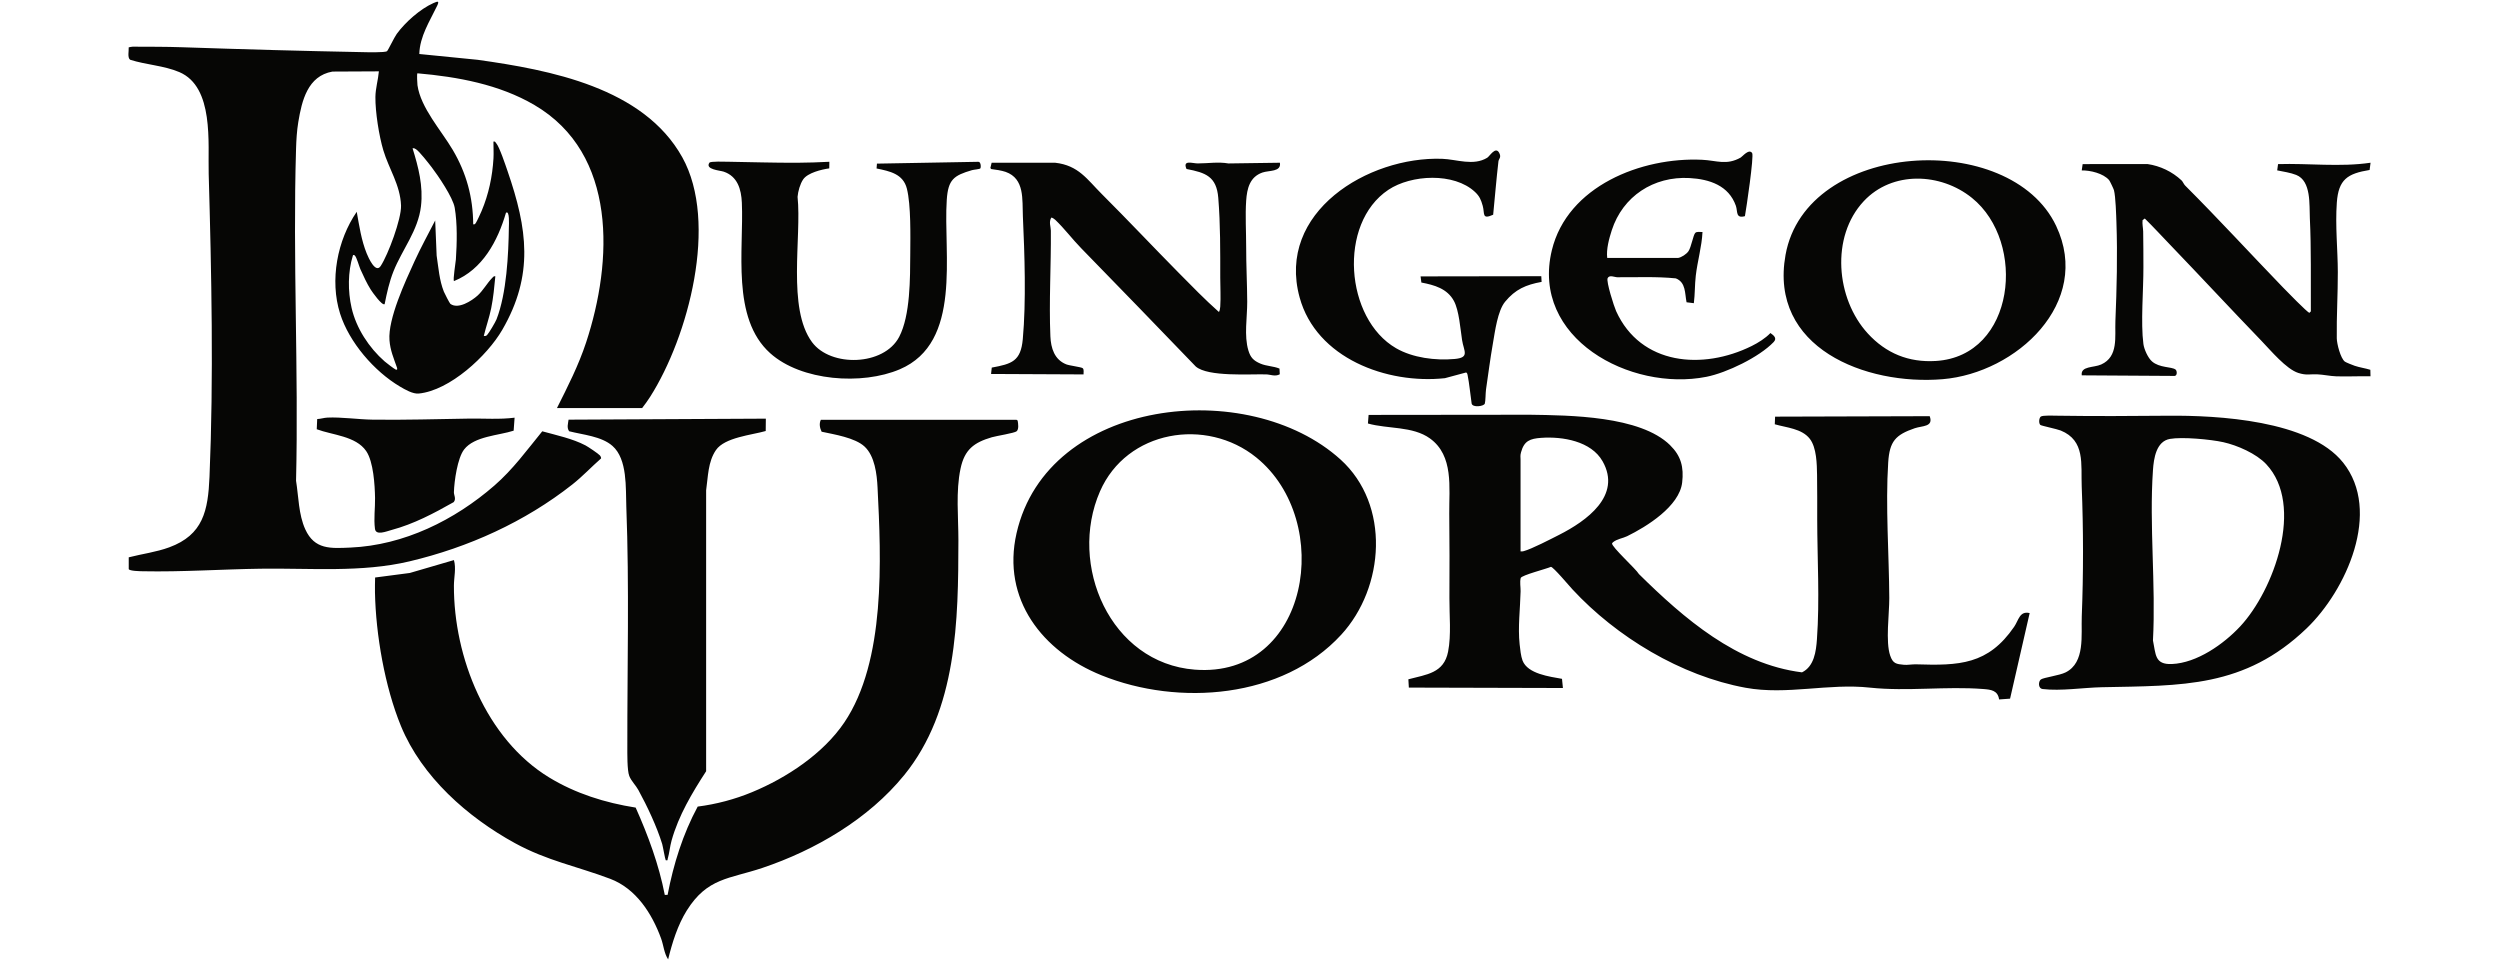 <?xml version="1.0" encoding="UTF-8" standalone="no"?>
<!DOCTYPE svg PUBLIC "-//W3C//DTD SVG 1.1//EN" "http://www.w3.org/Graphics/SVG/1.1/DTD/svg11.dtd">
<svg width="100%" height="100%" viewBox="0 0 1947 749" version="1.1" xmlns="http://www.w3.org/2000/svg" xmlns:xlink="http://www.w3.org/1999/xlink" xml:space="preserve" xmlns:serif="http://www.serif.com/" style="fill-rule:evenodd;clip-rule:evenodd;stroke-linejoin:round;stroke-miterlimit:2;">
    <g transform="matrix(1,0,0,1,100.015,1.345)">
        <path d="M333.74,316.46C342.14,299.76 350.57,283.19 356.45,265.35C377.29,202.08 380.96,118.37 316.14,80.41C288.77,64.38 256.4,58.47 225.07,55.74C224.53,56.21 224.95,63.88 225.11,65C227.6,82.63 243.62,100.19 252.61,115.44C263.28,133.53 268.35,152.28 268.52,173.35C269.78,173.61 270.05,173.01 270.66,172.12C271.45,170.97 274.31,164.72 275.04,163.01C280.59,149.89 283.48,135.97 284.3,122.06C284.55,117.75 284.25,113.22 284.27,108.92C285.67,108.57 285.72,109.41 286.4,110.16C288.91,112.93 293.76,127.51 295.3,131.98C310.75,176.81 315.92,212.81 291.15,255.53C279.38,275.82 250.3,302.78 226.09,305.15C221.55,305.59 215.49,302.09 211.46,299.7C191.44,287.85 171.9,265.24 164.84,242.89C156.63,216.89 162.65,185.69 177.81,163.61C179.74,174.39 181.38,185.7 185.54,195.98C186.88,199.28 192.45,211.94 196.46,205.83C202.3,196.93 212.66,169.07 212.31,158.75C211.76,142.78 202.83,130.14 198.52,115.71C195.17,104.5 192.23,85.83 192.35,74.19C192.42,67.52 194.48,60.83 195.06,54.22L158.89,54.4C139.59,57.82 135.06,77 132.29,93.75C131.19,100.42 130.76,107.52 130.55,114.49C127.94,200.52 132.61,286.99 130.55,373.06C132.54,385.4 132.49,399.38 137.72,410.86C144.98,426.82 157.49,425.78 172.93,425.1C214.56,423.28 254.03,403.77 285.03,376.79C299.49,364.21 310.27,349.31 322.3,334.55C333.26,337.58 345.94,340.26 356,345.55C357.98,346.59 366.05,352 367.25,353.4C367.8,354.05 368.16,354.81 368.1,355.68C360.53,362.3 353.63,369.74 345.7,375.98C308.71,405.12 264.73,424.98 218.92,435.84C181.44,444.72 141.56,441.02 103.19,441.56C72.66,441.99 41.7,444.17 11.13,443.55C9.05,443.51 0.74,443.37 0.24,441.86L0.24,432.7C10.74,429.99 21.57,428.68 31.8,424.91C58.2,415.21 62.01,396.37 63.14,370.06C66.42,293.16 64.7,210.98 62.51,134C61.84,110.25 66.84,66.4 39.64,54.8C27.71,49.71 13.62,49.15 1.34,45.18C-0.94,43.53 0.43,38.24 0.21,35.55C1.25,35.35 2.3,35 3.37,35.01C16.07,35.07 29.08,35.01 41.76,35.45C88.21,37.02 134.98,38.36 181.9,39.25C185.16,39.31 199.99,39.76 201.43,38.48C202.32,37.69 207.02,27.73 208.98,25.05C215.58,16 227.21,5.64 237.48,1.08C241.08,-0.52 242.31,-0.76 240.39,3.24C234.65,15.19 226.91,26.97 226.54,40.71L271.88,45.22C328.4,53.15 401.11,66.82 431.34,121.13C459.69,172.07 436.1,260.86 406.31,307.7C404.41,310.68 402.25,313.67 400.08,316.46L333.74,316.46ZM235.99,128.67C233.66,125.63 226.65,116.62 223.95,114.86C223.03,114.27 222.45,113.93 221.29,114.15C225.88,128.9 229.68,143.58 227.84,159.29C225.63,178.23 213.27,192.89 206.47,209.86C203.18,218.07 201.25,226.88 199.54,235.53C197.53,236.94 189.93,226.1 188.74,224.23C185.71,219.47 182.98,213.5 180.66,208.33C179.69,206.16 177.75,199.02 176.33,197.67C175.83,197.2 174.96,196.9 174.79,197.73C170.87,210.51 170.84,225.36 173.8,238.41C177.38,254.21 187.4,269.51 199.54,280.12C200.84,281.25 207.05,286.04 208.18,286.47C209.61,287.01 209.43,285.76 209.1,284.8C206.6,277.58 203.92,271.63 203.31,263.62C202.03,246.99 215.67,217.74 222.79,202.19C227.72,191.42 233.52,180.88 238.91,170.36L240.04,197.69C241.47,207.1 242.11,216.86 245.66,225.79C246.18,227.1 250.17,234.89 250.75,235.31C256.87,239.76 267.33,232.97 271.94,228.83C276.01,225.17 279.44,219.08 283.13,215.29C283.91,214.48 284.44,213.53 285.76,213.81C284.96,222.12 284.21,230.4 282.53,238.67C281.03,246.03 278.52,252.99 276.77,260.26C277.99,260.37 278.48,260.45 279.38,259.5C280.86,257.93 285.85,249.47 286.69,247.32C294.56,227.09 296.01,196.76 296.3,175.25C296.32,173.92 297.03,162.17 294.03,164.36C287.62,186.34 275.79,208.56 253.55,217.56C252.61,216.57 254.86,203.23 255.03,200.69C255.86,188.16 256.24,172.79 254.11,160.41C252.74,152.44 241.21,135.46 236.01,128.67L235.99,128.67ZM604.09,602.41C576.4,636.48 534.99,660.71 493.75,674.58C468.01,683.24 450.86,682.11 434.8,707.83C427.76,719.1 423.46,732.97 420.33,745.81C417.2,741.22 416.75,734.76 414.85,729.56C407.7,709.98 395.3,690.67 375.16,683.06C349.58,673.4 326,668.99 300.99,655.28C264.11,635.06 228.54,603.69 212.26,564.13C199.66,533.5 192.65,492.81 192.01,459.99C191.94,456.14 192.04,452.26 192.12,448.42L219.13,444.89L253.51,434.85C255.35,441.37 253.51,448.1 253.49,454.75C253.33,510.46 278.58,574.13 327.52,604.05C348.09,616.63 371.27,623.87 395.04,627.61C404.78,649.44 413.14,672.03 417.72,695.61L419.92,695.58C424.46,671.73 431.82,648.19 443.35,626.83C457.89,624.96 472.15,621.19 485.7,615.58C512.61,604.45 541.03,585.68 557.46,561.42C589.9,513.52 586.22,434.01 583.42,378.25C582.9,367.91 581.26,353.8 573.29,346.42C565.82,339.5 549.68,337 539.87,334.87C538.44,332.01 537.79,328.53 539.27,325.57L691.62,325.57L692.52,326.17C692.95,328.46 693.59,332.89 691.77,334.51C690.18,335.93 676.07,338.12 672.45,339.18C658.49,343.27 651.2,348.78 648.07,363.52C644.24,381.54 646.42,401.16 646.39,419.54C646.31,481.5 645.53,551.44 604.09,602.43L604.09,602.41ZM1200.67,345.39C1209.17,353.73 1211.45,362.44 1210.05,374.45C1207.89,393.01 1182.38,408.81 1167.17,416.26C1163.9,417.86 1159.3,418.38 1156.14,420.99L1155.45,421.8C1154.82,424.37 1174.23,441.9 1176.37,445.72C1211.41,480.29 1252.49,515.89 1303.38,522.29C1312.84,517.68 1314.34,506 1315.01,496.57C1317.23,465.77 1315.27,433.6 1315.23,402.99C1315.22,391.52 1315.29,379.88 1315.11,368.55C1314.98,360.16 1314.78,347.27 1309.47,340.41C1303.26,332.38 1291.24,331.73 1282.19,329.08L1282.42,323.14L1402.84,322.78C1405.96,331.25 1397.06,330.15 1391.16,332.17C1376.19,337.31 1371.58,342.36 1370.52,358.75C1368.33,392.62 1371.18,430.46 1371.36,464.43C1371.42,476.49 1368.31,498.51 1372.1,509.34C1374.25,515.49 1376.72,515.85 1383.01,516.42C1385.3,516.63 1389.62,515.95 1392.04,516.03C1425.89,517.12 1448.32,516.35 1468.62,486.77C1472.1,481.7 1472.85,474.23 1480.68,476.13L1465.43,542.77L1456.88,543.38C1455.86,536.3 1450.58,535.73 1444.4,535.25C1415.55,533.01 1385.27,537.24 1356.57,534.21C1323.99,530.58 1291.72,540.18 1259.44,534.28C1208.97,525.06 1158.84,494.59 1124.65,457.7C1122.22,455.08 1109.74,440.21 1107.84,440.11C1104.55,441.64 1084.98,446.61 1084.31,448.81C1083.48,452.29 1084.3,455.87 1084.23,459.14C1083.94,472.32 1082.03,487.19 1083.47,500.38C1083.87,504.08 1084.44,509.73 1085.74,513.09C1089.75,523.52 1106.89,525.59 1116.47,527.33L1117.19,534.48L997.19,534.15L996.82,527.69C1010.9,523.92 1024.47,523.01 1027.76,506.17C1030.33,493 1028.69,477.67 1028.79,464.34C1028.95,442.6 1028.87,420.53 1028.66,398.49C1028.47,378.5 1032.27,353.57 1013.65,340.12C1000.18,330.39 980.59,332.83 965.33,328.47L965.85,321.79L1091.29,321.65C1122.34,322.14 1177.3,322.42 1200.68,345.37L1200.68,345.39L1200.67,345.39ZM1084.19,428.1C1085.02,428.18 1085.8,428.12 1086.62,427.9C1092.87,426.22 1107.88,418.42 1114.34,415.14C1135.26,404.51 1163.34,384.77 1148.07,357.88C1139.15,342.17 1116.88,338.47 1100.28,339.65C1091.59,340.27 1086.97,341.96 1084.56,350.9C1083.84,353.58 1084.19,354.41 1084.19,356.54L1084.19,428.1ZM1724.75,358.85C1755.17,396.89 1727.16,458.53 1696.34,488.06C1647.91,534.47 1599.21,532.56 1536.74,533.87C1522.64,534.17 1504.85,536.97 1490.86,535.28C1487.01,534.81 1487.47,529.16 1489.45,527.8C1491.69,526.26 1503.76,524.77 1508.69,522.31C1524.07,514.63 1520.69,493.21 1521.26,478.68C1522.58,445.38 1522.56,411.11 1521.22,377.55C1520.53,360.26 1524.15,341.79 1504.87,333.94C1502,332.77 1489.63,330.23 1488.99,329.58C1487.66,328.23 1487.88,324.45 1489.31,323.12C1490.81,321.93 1500.22,322.37 1502.91,322.41C1531.27,322.85 1559.85,322.68 1588.3,322.42C1627.04,322.07 1698.4,325.9 1724.73,358.84L1724.75,358.84L1724.75,358.85ZM1664.94,360.18C1657.18,351.92 1642.45,345.47 1631.5,343.03C1621.69,340.84 1599.43,338.78 1589.9,340.48C1579.21,342.38 1577.33,355.76 1576.71,364.76C1573.74,407.75 1579.02,454.1 1576.71,497.44C1578.97,508.15 1577.95,516.34 1591.38,515.8C1610.92,515.01 1631.69,500.36 1644.59,486.56C1670.84,458.48 1694.99,392.16 1664.93,360.18L1664.94,360.18ZM944.48,493.03C898.84,542.68 818.06,548.88 757.87,524.59C711.88,506.03 679.9,465.41 691.69,413.83C715.77,308.48 872.13,291.49 944.01,356.54C982.88,391.72 978.47,456.06 944.49,493.03L944.48,493.03ZM878.46,354.99C839.41,323.36 777.45,333.69 756.65,381.35C731.68,438.57 764.57,515.08 830.5,520.18C919.76,527.09 939.58,404.51 878.45,354.99L878.46,354.99ZM496.42,324.7L496.32,334.33C485.47,337.46 464.35,339.27 457.57,349.17C451.3,358.32 451.45,369.91 449.92,380.49L449.92,599.28C438.99,616.23 428.49,633.66 423,653.3C421.73,657.84 421.29,663.1 419.99,667.53C419.67,668.62 420.41,668.83 418.47,668.62C418.01,668.14 416.24,657.77 415.71,656.01C411.54,642.4 403.98,626.42 397.13,613.89C395.1,610.18 391.64,606.99 390.06,602.98C388.35,598.64 388.56,585.24 388.55,579.91C388.46,518.08 390.14,455.69 387.76,393.29C387.21,378.78 388.76,356.32 376.98,345.94C368.37,338.36 353.99,337.3 343.22,334.51C341.24,331.63 342.41,328.61 342.78,325.49L496.42,324.7ZM721.71,125.39C739.96,127.44 746.61,138.35 758.05,149.76C778.32,169.99 797.91,190.83 818.03,211.2C828.18,221.48 838.4,231.98 849.15,241.53C849.89,241.55 850.26,238.27 850.32,237.44C850.8,230.08 850.32,222.21 850.32,214.96C850.32,194.16 850.46,173.47 848.78,152.75C847.43,136.16 839.05,133.12 824.05,130.27C820.78,122.91 828.69,125.92 832.7,125.93C840.63,125.95 848.78,124.54 856.68,125.95L896.78,125.39C897.97,132.69 888.29,131.2 883.07,133.05C873.3,136.51 871.15,145.48 870.5,154.96C869.72,166.29 870.51,179.42 870.5,190.99C870.48,204.97 871.25,219.54 871.32,233.63C871.38,245.81 868.72,260.1 872.25,271.67C873.91,277.11 876.21,279.53 881.58,281.83C886.34,283.87 891.68,283.75 896.45,285.7L896.68,290.14C893.07,292.16 889.44,290.3 885.95,290.22C872.92,289.9 840.91,292.26 831.3,284.14C801.63,253.31 771.9,222.59 742.05,192.01C735.13,184.93 728.97,176.66 721.84,169.87C721.2,169.26 719.6,168.13 718.74,168.1C716.64,171.61 718.36,175.15 718.39,178.26C718.63,205.26 716.86,233.51 718.03,260.64C718.43,269.8 721.18,278.73 730.34,282.39C732.95,283.43 741.96,284.48 743.12,285.36C744.43,286.36 743.72,288.82 743.86,290.25L671.82,289.9L672.37,284.94C688.03,282.05 694.96,280 696.53,262.8C699.21,233.41 697.96,196.69 696.6,167.02C696.01,154.16 698.17,137.78 683.15,132.51C680.27,131.5 674.95,130.63 671.88,130.31L671.29,129.45L672.27,125.41L721.75,125.41L721.71,125.39ZM1746.17,125.39L1745.44,131.03C1728.22,133.85 1721.2,138.35 1719.9,156.46C1718.6,174.57 1720.63,193.26 1720.68,210.44C1720.73,227.62 1719.63,245.1 1719.87,262.12C1719.93,266.4 1722.76,277.63 1726.14,280.27C1726.93,280.89 1732.39,283.06 1733.77,283.52C1737.74,284.87 1742.01,285.41 1746.01,286.65L1746.13,291.69C1737.28,291.54 1728.37,292.01 1719.51,291.74C1714.7,291.59 1709.36,290.37 1704.58,290.18C1698.71,289.95 1696.36,291.13 1689.93,289.11C1680.52,286.14 1668.39,271.55 1661.09,263.98C1637.32,239.34 1613.72,213.88 1589.86,189.06C1583.37,182.31 1577.01,175.38 1570.35,168.83L1568.62,170.12C1568.26,173.05 1569.04,176.3 1569.09,178.96C1569.27,187.99 1569.23,197.52 1569.27,206.65C1569.35,224.3 1567.08,250.04 1569.27,266.58C1569.81,270.66 1572.82,277.39 1575.96,280.13C1581.84,285.25 1591.02,284.13 1594.24,286.41C1595.52,287.32 1595.79,291.15 1593.63,291.43L1521.25,290.97C1520.23,283.6 1530.57,285.14 1536.4,282.51C1549.98,276.39 1546.95,260.86 1547.46,248.61C1548.51,223.43 1549.15,197.45 1548.27,172.18C1548.06,166.17 1547.66,151.9 1546.33,146.75C1546.09,145.82 1543.15,139.6 1542.56,138.92C1538.05,133.69 1527.93,131.25 1521.24,131.38L1521.95,126.46L1572.48,126.42C1582.36,127.87 1591.66,132.32 1598.96,139.13C1599.99,140.09 1600.68,142.06 1601.73,143.11C1627.74,169.11 1652.48,196.11 1677.9,222.43C1680.5,225.12 1696.93,241.99 1698.54,242.29L1699.67,241.17C1699.51,216.91 1700.06,192.66 1698.89,168.5C1698.39,158.23 1700.12,139.63 1688.28,134.89C1684.01,133.18 1678.04,132.25 1673.47,131.34L1674.13,126.46C1697.86,125.73 1722.53,128.89 1746.14,125.39L1746.17,125.39ZM1501.3,174.58C1529.67,234.47 1470.29,289.19 1412.92,293.97C1352.96,298.96 1277.53,269.64 1290.56,197.15C1306.6,107.88 1465.49,98.98 1501.3,174.58ZM1354.55,258.29C1368.74,273.78 1386.4,281.11 1407.72,279.77C1469.48,275.91 1478.62,187.38 1435.75,152.79C1411.38,133.13 1373.69,131.56 1351.46,155.35C1325.57,183.05 1329.84,231.31 1354.56,258.29L1354.55,258.29ZM545.89,124.65L545.81,129.79C539.81,130.62 528.99,133.25 525.51,138.35C523.09,141.89 521.47,147.7 521.13,151.96C524.4,183.41 512.86,238.7 532.4,265.13C546.96,284.82 588.44,283.65 600.26,261.02C609.04,244.22 608.77,215.07 608.9,196.23C608.99,182.66 609.5,158.37 606.27,145.6C603.35,134.05 592.97,131.99 582.65,129.86L582.95,126.09L661.79,124.67C663.89,124.41 664.1,128.8 663.49,129.78C663.09,130.42 658.37,130.76 657,131.16C642.68,135.33 638.39,138.55 637.33,154.21C634.46,196.34 649.67,265.35 600.76,286.25C571.49,298.76 524.04,295.51 499.81,273.73C469.33,246.33 479.35,193.22 477.74,156.49C477.28,146.08 474.39,135.98 463.6,132.34C460.71,131.37 448.79,130.67 452.51,125.34C453.33,124.17 464.53,124.58 466.83,124.61C484.69,124.88 502.95,125.49 520.82,125.41C529.26,125.37 537.55,125.06 545.87,124.65L545.89,124.65ZM1048.69,148.13C1032.38,132.88 999.06,134.59 981.23,146.49C941.78,172.81 947.57,246.9 987.25,269.85C1000.27,277.38 1017.93,279.55 1032.82,278.23C1044.87,277.16 1039.99,272.18 1038.64,263.45C1037.29,254.72 1036.33,240.54 1032.31,233.06C1027.12,223.42 1017.07,220.62 1006.95,218.69L1006.33,213.91L1100.34,213.76L1100.58,218.19C1088.38,220.41 1080.13,223.97 1072.17,233.63C1066.32,240.73 1064.29,256.73 1062.66,266.09C1060.59,277.94 1059.04,290.03 1057.3,301.94C1056.9,304.66 1056.97,311.07 1056.35,312.98C1055.64,315.14 1046.83,316.3 1046.1,312.93C1045.04,305.76 1044.34,297.65 1042.93,290.62C1042.75,289.74 1042.63,289.23 1041.81,288.72L1025.29,293.18C980.13,298.05 925.09,277.66 912.13,230.28C893.93,163.79 965.51,120.36 1023.09,122.33C1034.4,122.72 1047.42,128.09 1058.21,121.53C1060.14,120.36 1064.69,112.36 1067.54,117.66C1069.48,121.28 1067.21,122.27 1066.97,124.29C1065.36,138.11 1064.24,152.03 1062.86,165.89C1053.81,169.92 1056.43,164.95 1054.73,158.95C1053.39,154.21 1052.27,151.49 1048.69,148.13ZM1206.78,199.568C1209.5,199.144 1213.39,196.607 1214.97,194.27C1217.16,191.02 1218.67,181.66 1220.24,180.06C1221.51,178.76 1224.15,179.46 1225.89,179.33C1225.34,190.79 1221.97,201.97 1220.65,213.43C1219.84,220.49 1220.06,227.73 1219.15,234.78L1213.48,234.07C1212.04,227.01 1213.04,218.61 1205.12,215.45C1189.82,213.92 1174.75,214.68 1159.51,214.57C1157.33,214.55 1153.36,212.47 1152.01,215.3C1150.78,217.9 1156.97,237.31 1158.61,240.94C1177.77,283.18 1226.15,286.95 1264.16,268.15C1269.27,265.62 1274.87,262.12 1278.79,258.02C1281.57,259.97 1284.1,262.11 1281.3,265.05C1270.13,276.74 1244.75,288.99 1228.93,292.12C1169.72,303.83 1091.97,262.13 1108.56,193.55C1120.66,143.55 1178.46,120.87 1225.55,123.09C1236.95,123.63 1244.56,127.61 1255.63,121.36C1257.01,120.58 1262.02,114.22 1264.55,117.83C1266.11,120.06 1260.01,161.14 1258.93,167C1251.56,169.05 1253.41,163.31 1251.89,158.95C1246.35,143.15 1231.38,138.19 1215.81,137.32C1187.78,135.76 1163.76,151.56 1155.23,177.99C1153.11,184.55 1150.87,192.82 1151.68,199.54L1206.78,199.54L1206.78,199.568ZM300.75,323.95L300.01,334.07C288.36,337.85 269.43,338.33 261.43,348.71C256.23,355.46 253.75,373.42 253.49,381.98C253.42,384.25 255.46,387.16 253.33,389.7C237.85,398.46 222.26,406.75 204.95,411.4C200.89,412.49 192.72,415.97 192.01,410.52C190.96,402.49 192.21,394.27 192.07,386.47C191.9,376.57 190.87,358.24 185.16,349.93C177.07,338.16 158.79,337.53 146.67,332.95L147.01,325.02C149.65,324.92 152.33,324.01 154.93,323.88C165.65,323.36 179.17,325.33 190.13,325.48C215.15,325.83 240.21,325.04 265.1,324.66C276.94,324.48 289.06,325.45 300.74,323.94L300.75,323.95Z" style="fill:rgb(6,6,5);"/>
    </g>
</svg>
